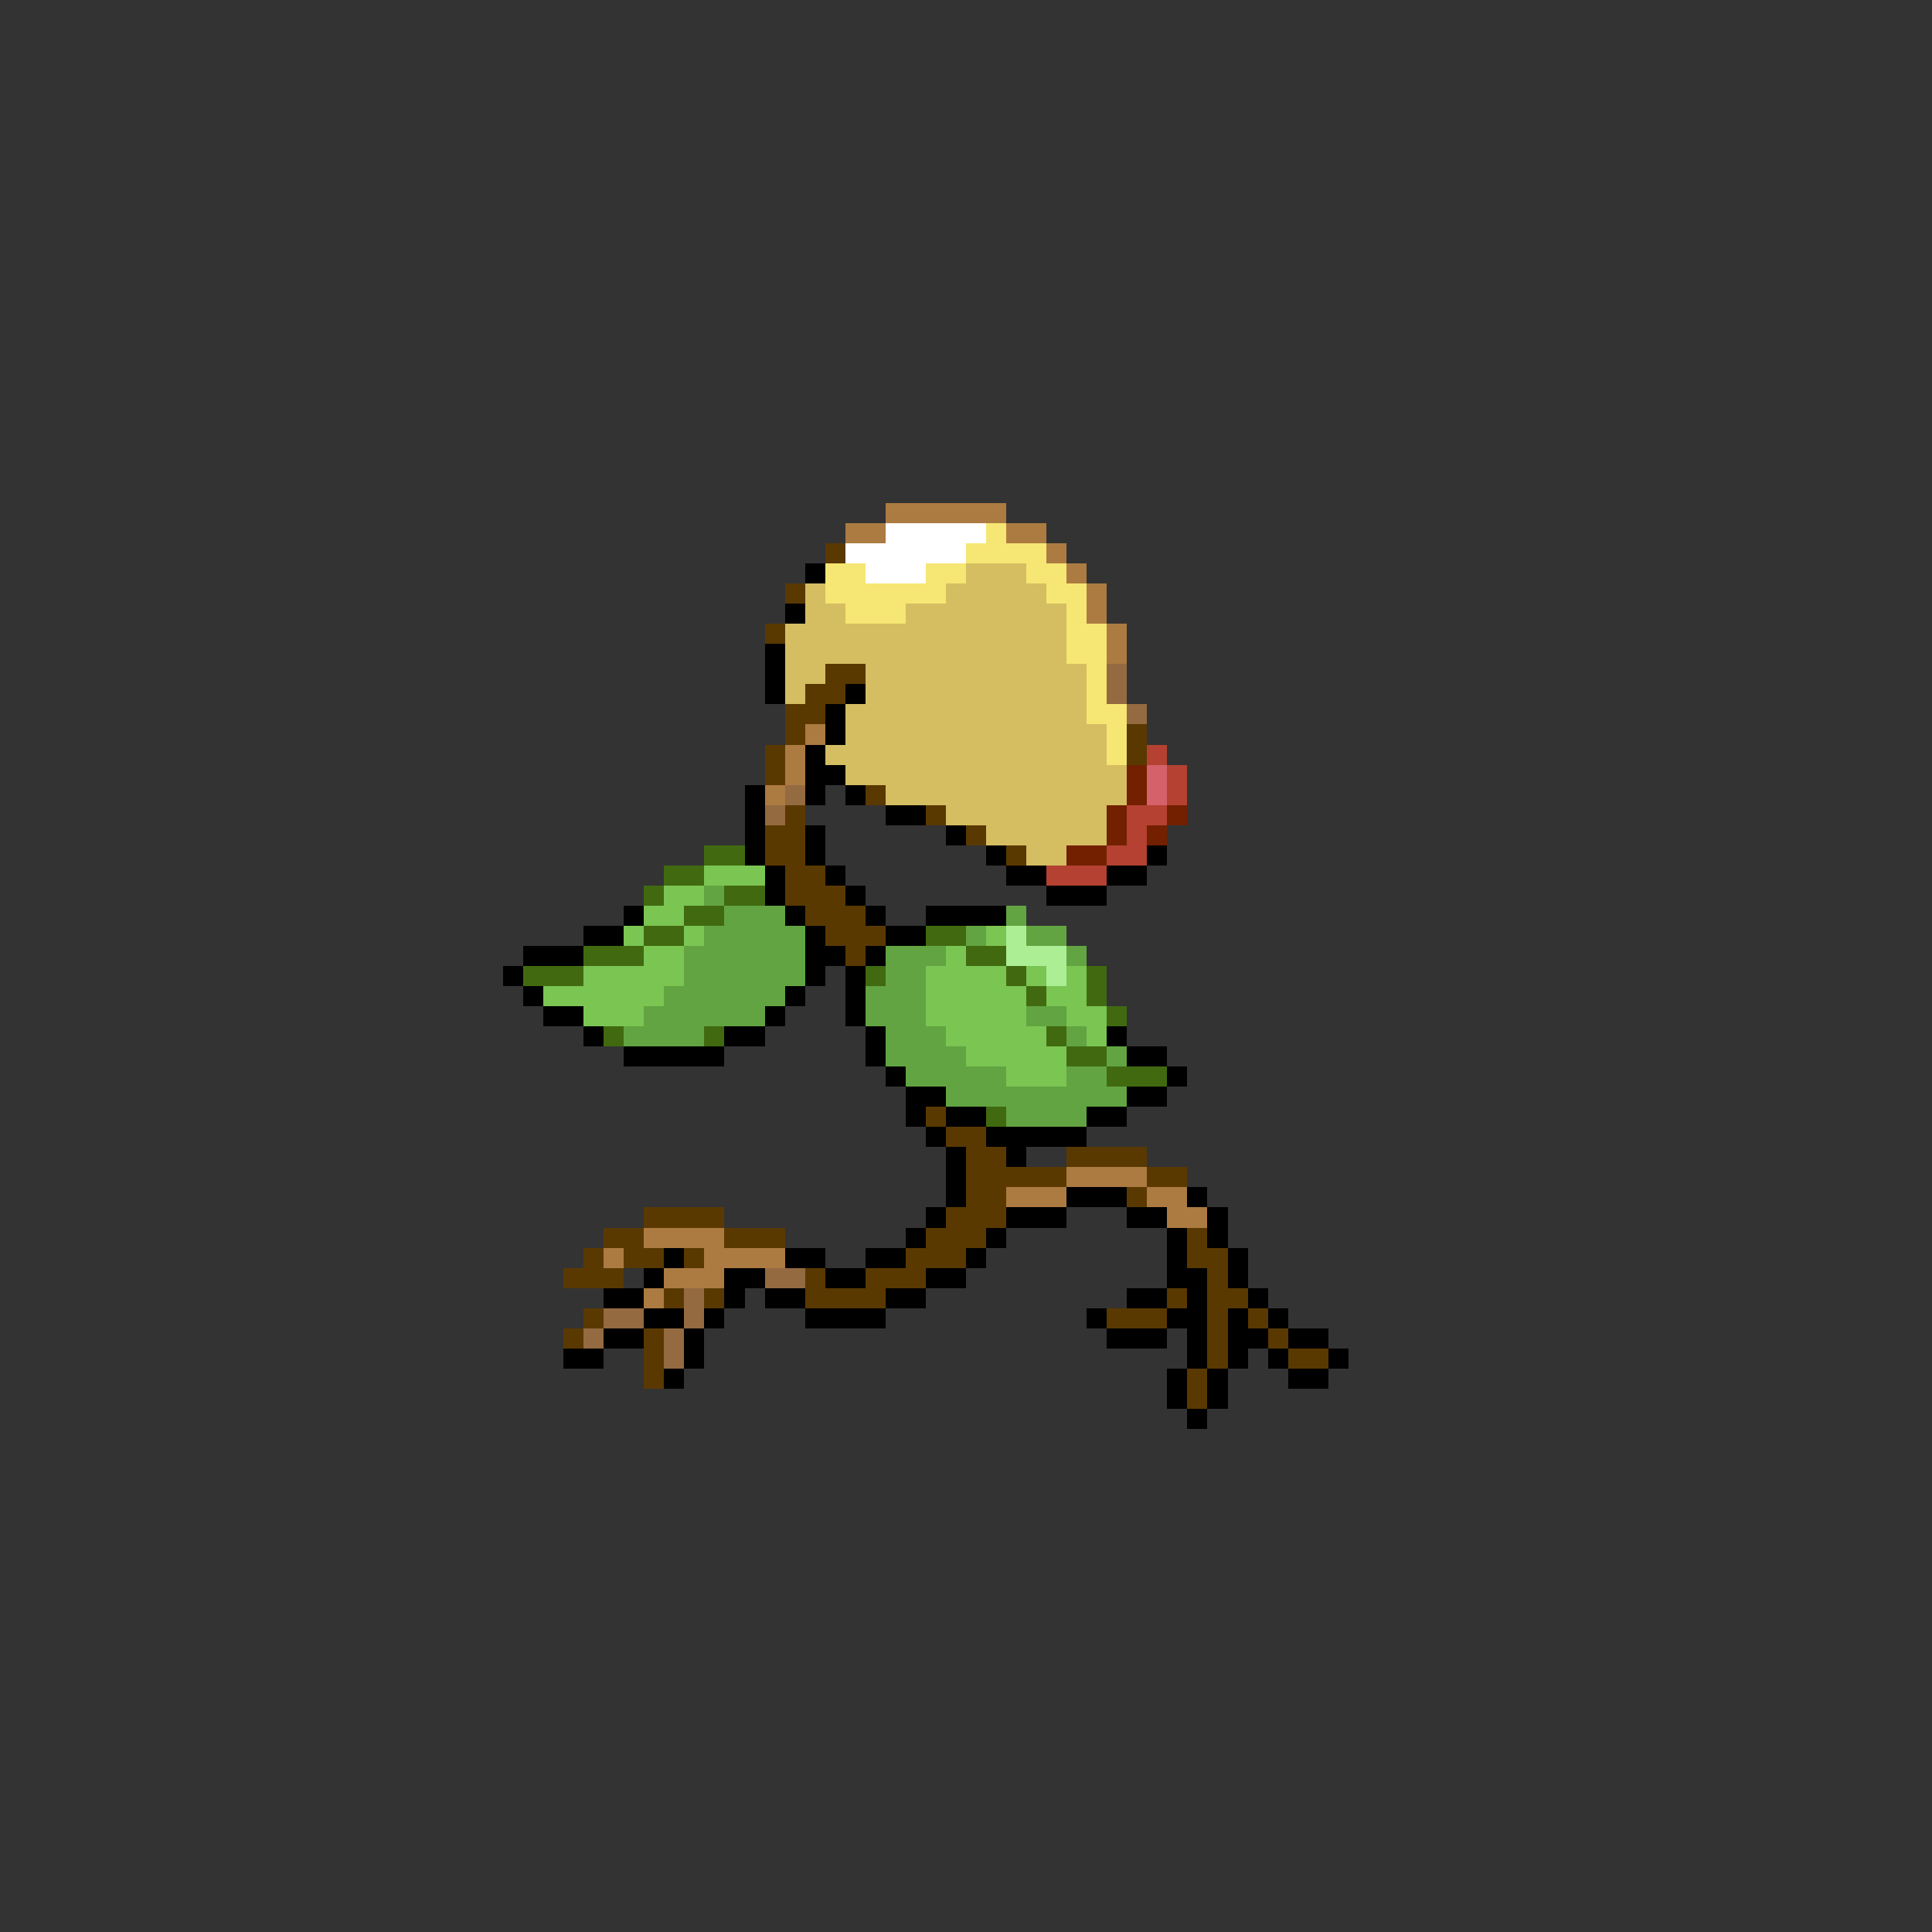 <svg xmlns="http://www.w3.org/2000/svg" viewBox="0 -0.5 96 96" shape-rendering="crispEdges">
<rect x="0" y="-0.5" width="96" height="96" fill="#333333" stroke="none"/>
<path stroke="#ac7b41" d="M44 25h6M42 26h2M50 26h2M52 27h1M53 28h1M54 29h1M54 30h1M55 31h1M55 32h1M40 36h1M39 37h1M39 38h1M38 39h1M53 58h4M50 59h3M57 59h2M58 60h2M32 61h4M30 62h1M35 62h4M33 63h3M32 64h1" />
<path stroke="#ffffff" d="M44 26h5M42 27h6M43 28h3" />
<path stroke="#f6e673" d="M49 26h1M48 27h4M41 28h2M46 28h2M51 28h2M41 29h6M52 29h2M42 30h3M53 30h1M53 31h2M53 32h2M54 33h1M54 34h1M54 35h2M55 36h1M55 37h1" />
<path stroke="#5a3900" d="M41 27h1M39 29h1M38 31h1M41 33h2M40 34h2M39 35h2M39 36h1M56 36h1M38 37h1M56 37h1M38 38h1M43 39h1M39 40h1M46 40h1M38 41h2M48 41h1M38 42h2M50 42h1M39 43h2M39 44h3M40 45h3M41 46h3M42 47h1M46 55h1M47 56h2M48 57h2M53 57h4M48 58h5M57 58h2M48 59h2M56 59h1M32 60h4M47 60h3M30 61h2M36 61h3M46 61h3M59 61h1M29 62h1M31 62h2M34 62h1M45 62h3M59 62h2M28 63h3M40 63h1M43 63h3M60 63h1M33 64h1M35 64h1M40 64h4M58 64h1M60 64h2M29 65h1M55 65h3M60 65h1M62 65h1M28 66h1M32 66h1M60 66h1M63 66h1M32 67h1M60 67h1M64 67h2M32 68h1M59 68h1M59 69h1" />
<path stroke="#000000" d="M40 28h1M39 30h1M38 32h1M38 33h1M38 34h1M42 34h1M41 35h1M41 36h1M40 37h1M40 38h2M37 39h1M40 39h1M42 39h1M37 40h1M44 40h2M37 41h1M40 41h1M47 41h1M37 42h1M40 42h1M49 42h1M57 42h1M38 43h1M41 43h1M50 43h2M55 43h2M38 44h1M42 44h1M52 44h3M31 45h1M39 45h1M43 45h1M46 45h4M29 46h2M40 46h1M44 46h2M26 47h3M40 47h2M43 47h1M25 48h1M40 48h1M42 48h1M26 49h1M39 49h1M42 49h1M27 50h2M38 50h1M42 50h1M29 51h1M36 51h2M43 51h1M55 51h1M31 52h5M43 52h1M56 52h2M44 53h1M58 53h1M45 54h2M56 54h2M45 55h1M47 55h2M54 55h2M46 56h1M49 56h5M47 57h1M50 57h1M47 58h1M47 59h1M53 59h3M59 59h1M46 60h1M50 60h3M56 60h2M60 60h1M45 61h1M49 61h1M58 61h1M60 61h1M33 62h1M39 62h2M43 62h2M48 62h1M58 62h1M61 62h1M32 63h1M36 63h2M41 63h2M46 63h2M58 63h2M61 63h1M30 64h2M36 64h1M38 64h2M44 64h2M56 64h2M59 64h1M62 64h1M32 65h2M35 65h1M40 65h4M54 65h1M58 65h2M61 65h1M63 65h1M30 66h2M34 66h1M55 66h3M59 66h1M61 66h2M64 66h2M28 67h2M34 67h1M59 67h1M61 67h1M63 67h1M66 67h1M33 68h1M58 68h1M60 68h1M64 68h2M58 69h1M60 69h1M59 70h1" />
<path stroke="#d5bd62" d="M48 28h3M40 29h1M47 29h5M40 30h2M45 30h8M39 31h14M39 32h14M39 33h2M43 33h11M39 34h1M43 34h11M42 35h12M42 36h13M41 37h14M42 38h14M44 39h12M47 40h8M49 41h6M51 42h2" />
<path stroke="#946a41" d="M55 33h1M55 34h1M56 35h1M39 39h1M38 40h1M38 63h2M34 64h1M30 65h2M34 65h1M29 66h1M33 66h1M33 67h1" />
<path stroke="#b44131" d="M57 37h1M58 38h1M58 39h1M56 40h2M56 41h1M55 42h2M52 43h3" />
<path stroke="#732000" d="M56 38h1M56 39h1M55 40h1M58 40h1M55 41h1M57 41h1M53 42h2" />
<path stroke="#d5626a" d="M57 38h1M57 39h1" />
<path stroke="#416a10" d="M35 42h2M33 43h2M32 44h1M36 44h2M34 45h2M32 46h2M46 46h2M29 47h3M48 47h2M26 48h3M43 48h1M50 48h1M54 48h1M51 49h1M54 49h1M55 50h1M30 51h1M35 51h1M52 51h1M53 52h2M55 53h3M49 55h1" />
<path stroke="#7bc552" d="M35 43h3M33 44h2M32 45h2M31 46h1M34 46h1M49 46h1M32 47h2M47 47h1M29 48h5M46 48h4M51 48h1M53 48h1M27 49h6M46 49h5M52 49h2M29 50h3M46 50h5M53 50h2M47 51h5M54 51h1M48 52h5M50 53h3" />
<path stroke="#62a441" d="M35 44h1M36 45h3M50 45h1M35 46h5M48 46h1M51 46h2M34 47h6M44 47h3M53 47h1M34 48h6M44 48h2M33 49h6M43 49h3M32 50h6M43 50h3M51 50h2M31 51h4M44 51h3M53 51h1M44 52h4M55 52h1M45 53h5M53 53h2M47 54h9M50 55h4" />
<path stroke="#acee94" d="M50 46h1M50 47h3M52 48h1" />
</svg>